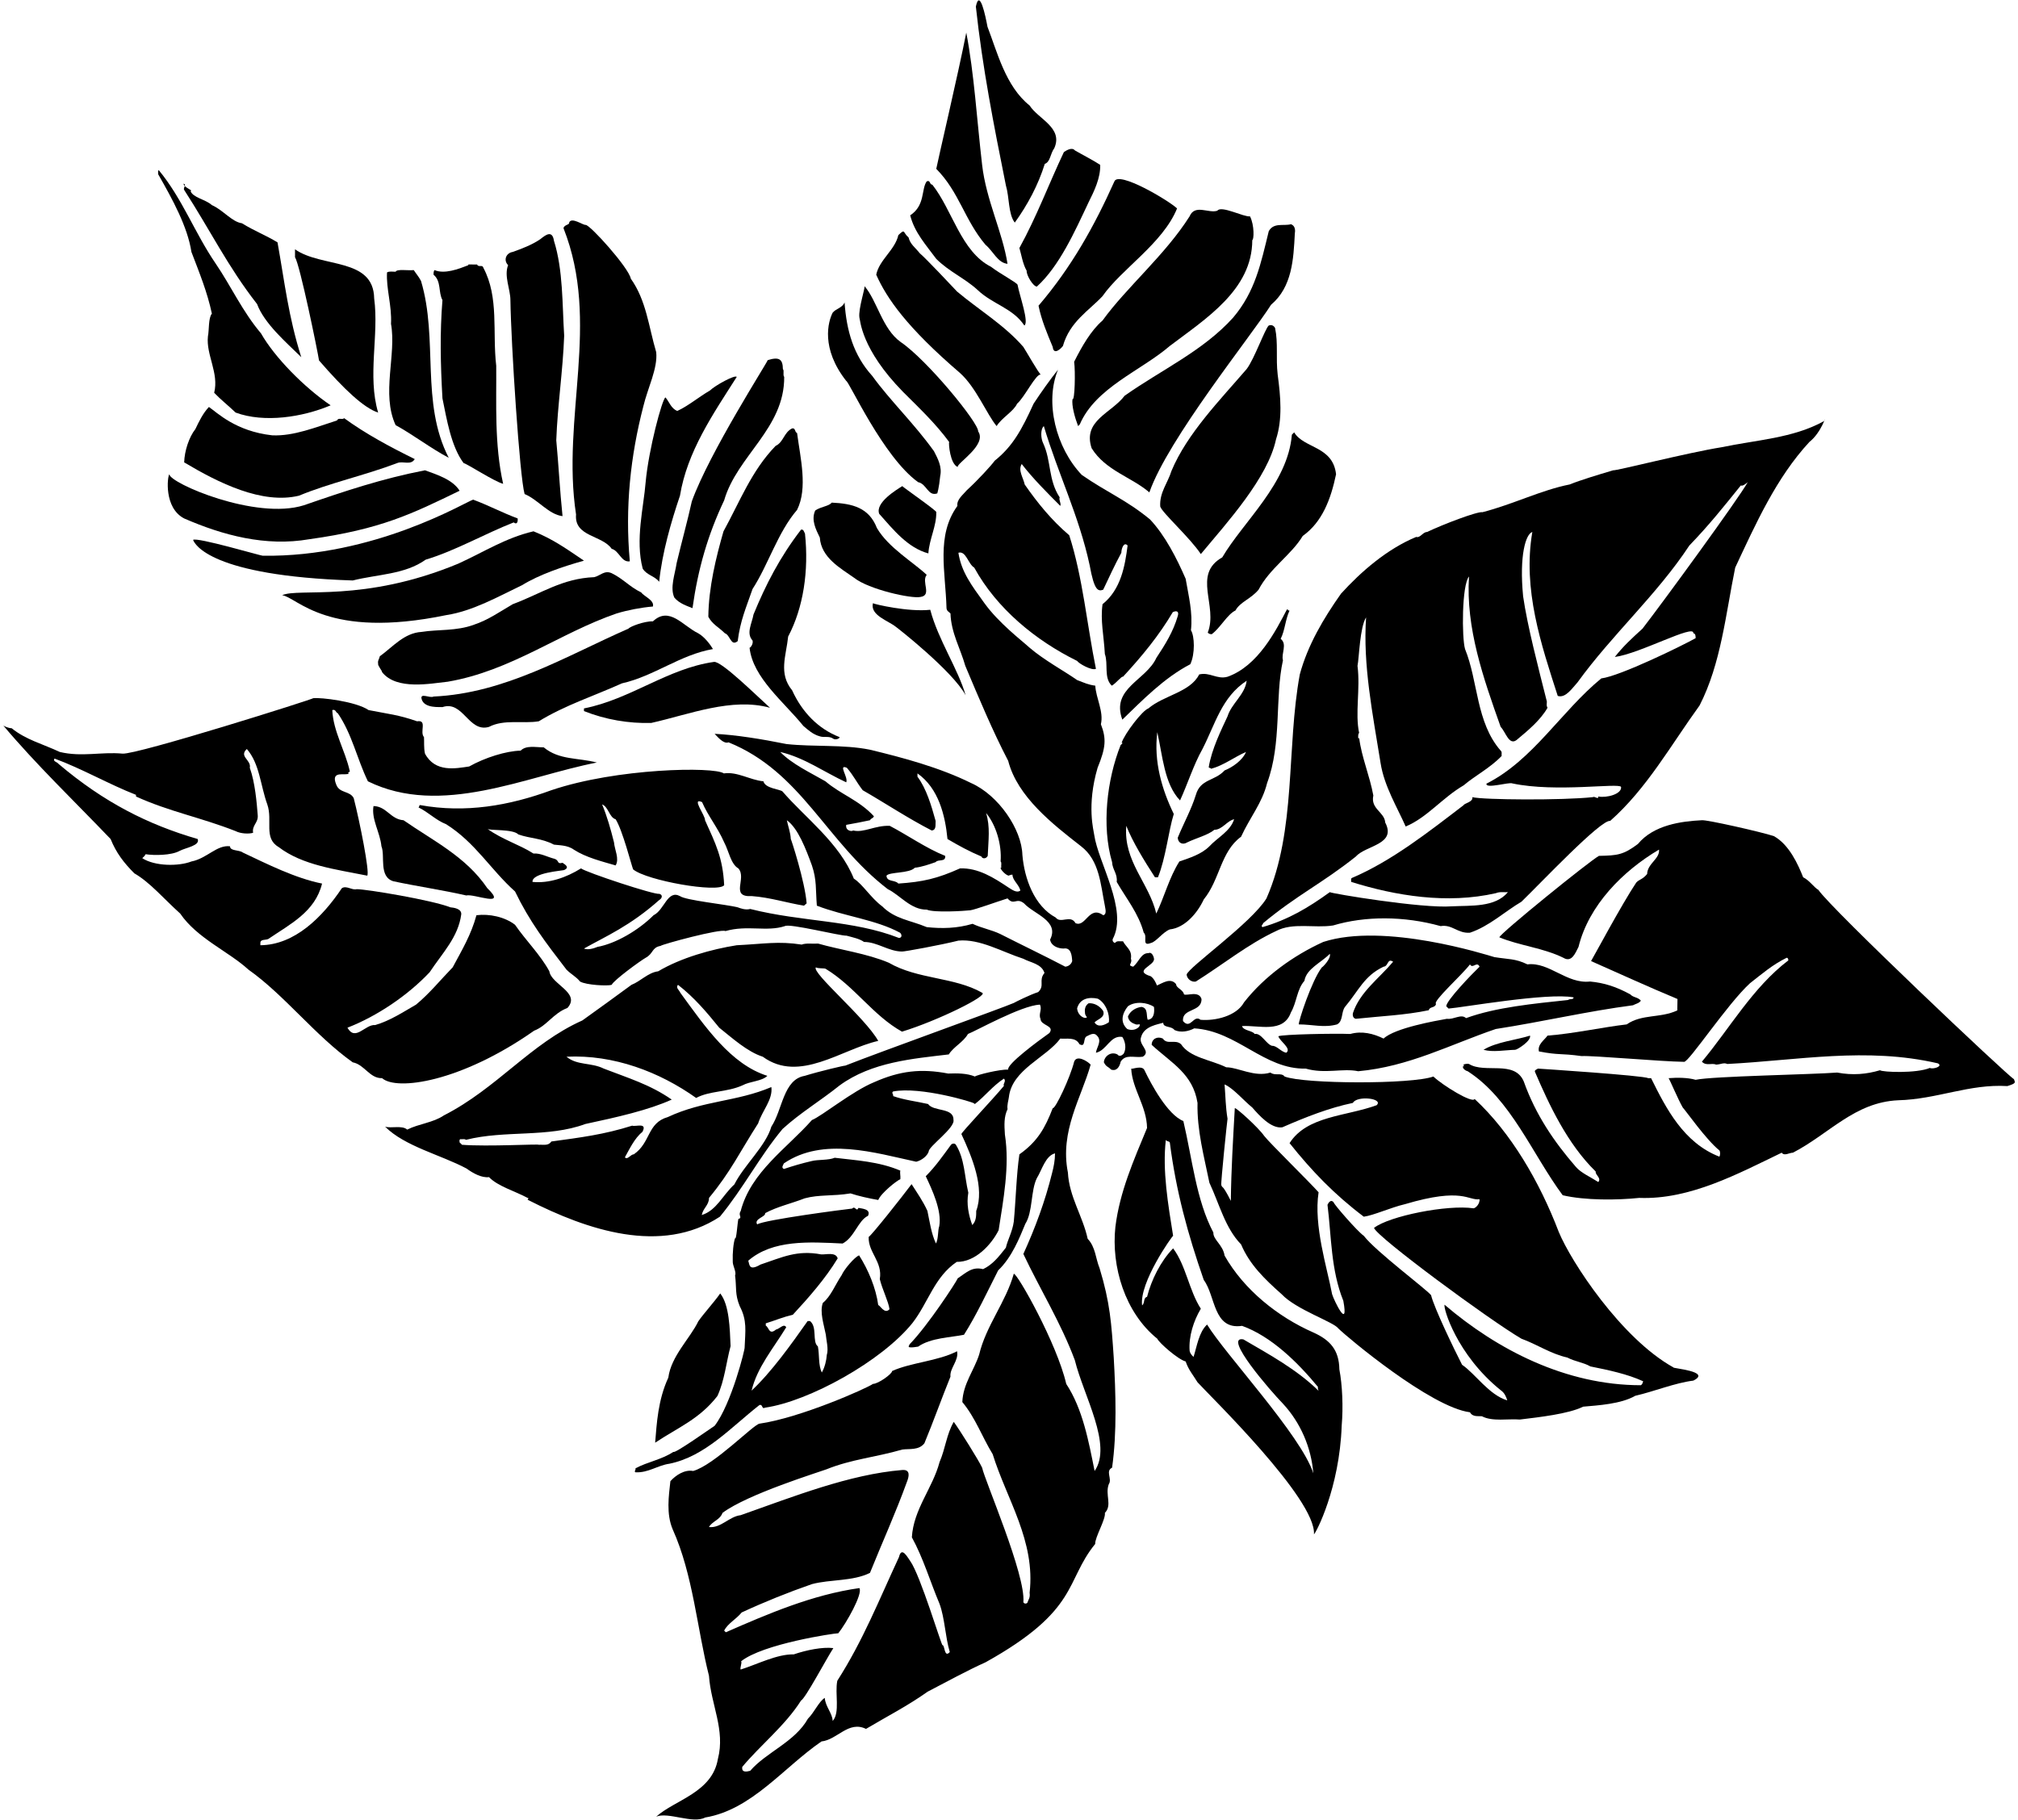 <?xml version="1.0" encoding="UTF-8"?>
<svg xmlns="http://www.w3.org/2000/svg" xmlns:xlink="http://www.w3.org/1999/xlink" width="520pt" height="469pt" viewBox="0 0 520 469" version="1.1">
<g id="surface1">
<path style=" stroke:none;fill-rule:nonzero;fill:rgb(0%,0%,0%);fill-opacity:1;" d="M 261.488 57.367 C 264.805 52.777 267.523 47.676 269.223 42.234 C 270.668 41.727 270.586 39.688 271.688 38.156 C 273.984 32.887 267.523 30.676 265.312 27.191 C 259.109 22.262 256.922 13.273 254.457 6.898 C 253.949 4.18 252.457 -3.102 251.461 1.691 C 253.16 17.414 256.051 32.121 259.195 47.762 C 260.129 50.906 259.789 55.156 261.488 57.367 "/>
<path style=" stroke:none;fill-rule:nonzero;fill:rgb(0%,0%,0%);fill-opacity:1;" d="M 259.617 67.992 C 258.344 59.832 254.094 51.5 253.074 42.492 C 251.715 30.848 251.035 19.031 248.992 8.406 C 246.867 19.199 241.707 41.148 241.258 43.512 C 247.211 49.547 248.484 56.602 253.926 63.062 C 255.965 64.762 257.07 67.734 259.617 67.992 "/>
<path style=" stroke:none;fill-rule:nonzero;fill:rgb(0%,0%,0%);fill-opacity:1;" d="M 264.551 69.777 C 264.465 70.965 266.25 73.855 267.184 73.855 C 272.965 68.586 276.875 59.832 280.445 52.266 C 281.973 49.207 283.59 45.891 283.504 42.492 C 281.551 41.215 279.168 40.027 276.961 38.75 C 276.277 37.902 274.918 38.664 274.152 39.176 C 270.328 47.25 267.098 55.922 262.68 63.91 C 263.188 65.609 263.527 67.992 264.551 69.777 "/>
<path style=" stroke:none;fill-rule:nonzero;fill:rgb(0%,0%,0%);fill-opacity:1;" d="M 40.742 44.871 C 44.48 51.414 48.309 58.387 49.328 64.93 C 51.367 70.285 53.406 75.215 54.598 80.828 C 53.66 81.934 53.918 85.078 53.578 86.691 C 53.066 91.453 56.469 96.129 55.191 101.227 C 56.895 103.012 58.762 104.457 60.719 106.328 C 68.113 109.047 77.973 107.516 85.199 104.457 C 78.312 99.781 70.746 92.047 67.262 85.926 C 62.504 80.316 59.441 73.602 55.617 67.992 C 50.094 59.914 47.031 51.246 40.91 43.852 C 40.574 44.105 40.828 44.531 40.742 44.871 "/>
<path style=" stroke:none;fill-rule:nonzero;fill:rgb(0%,0%,0%);fill-opacity:1;" d="M 271.266 89.41 C 271.52 91.707 273.473 89.754 273.898 89.156 C 275.684 82.867 280.613 80.062 284.098 76.32 C 288.945 69.352 299.652 62.723 303.309 53.711 C 301.016 51.586 288.266 44.02 287.16 46.742 C 281.973 58.301 276.109 68.84 267.609 78.785 C 268.375 82.527 269.82 85.926 271.266 89.41 "/>
<path style=" stroke:none;fill-rule:nonzero;fill:rgb(0%,0%,0%);fill-opacity:1;" d="M 251.883 74.707 C 255.793 78.445 260.98 79.383 263.953 83.887 C 265.23 83.121 262.707 76.148 262.207 73.398 C 262.121 72.891 257.664 70.539 255.367 68.758 C 247.633 64.848 245.426 54.137 240.238 47.59 C 239.473 47.59 239.812 46.316 238.793 46.742 C 237.348 48.781 238.457 52.898 234.543 55.496 C 235.648 59.914 238.625 63.145 241.258 66.715 C 244.574 70.031 248.652 71.73 251.883 74.707 "/>
<path style=" stroke:none;fill-rule:nonzero;fill:rgb(0%,0%,0%);fill-opacity:1;" d="M 47.621 47.938 C 47.711 47.676 47.711 47.453 47.285 47.336 C 47.305 47.547 47.438 47.746 47.621 47.938 "/>
<path style=" stroke:none;fill-rule:nonzero;fill:rgb(0%,0%,0%);fill-opacity:1;" d="M 47.457 48.949 C 54.172 59.32 58.676 68.672 66.242 78.359 C 68.113 83.379 73.723 88.223 77.633 92.047 C 74.316 81.59 73.383 72.922 71.512 62.465 C 68.453 60.598 65.648 59.574 62.332 57.535 C 59.781 57.195 57.488 54.137 54.598 52.859 C 52.898 51.332 49.754 50.992 49.074 49.207 C 49.883 49.207 48.336 48.668 47.621 47.938 C 47.512 48.254 47.273 48.625 47.457 48.949 "/>
<path style=" stroke:none;fill-rule:nonzero;fill:rgb(0%,0%,0%);fill-opacity:1;" d="M 276.789 93.238 C 277.129 95.703 276.961 103.438 276.363 102.844 C 276.109 104.543 276.961 107.602 277.809 109.812 C 277.98 109.641 278.062 109.559 278.234 109.387 C 282.312 99.867 294.043 95.531 301.438 89.156 C 310.617 82.188 322.688 74.707 322.688 61.871 C 323.113 61.871 323.285 58.047 322.094 55.75 C 320.562 56.008 314.699 52.859 313.68 54.305 C 311.469 55.07 307.898 52.52 306.539 55.75 C 300.25 65.695 290.305 74.027 284.098 82.609 C 281.125 85.16 278.742 89.328 276.789 93.238 "/>
<path style=" stroke:none;fill-rule:nonzero;fill:rgb(0%,0%,0%);fill-opacity:1;" d="M 148.438 132.594 C 147.93 138.371 155.152 137.863 157.617 141.434 C 159.574 141.941 160.082 145.004 162.293 144.66 C 161.02 130.809 162.465 117.461 165.777 104.711 C 166.883 100.035 169.52 94.938 169.094 90.77 C 167.137 84.141 166.543 77.426 162.547 71.816 C 162.039 69.012 152.008 57.875 150.902 57.961 C 150.223 58.047 147.246 55.836 146.652 57.367 C 146.824 57.961 145.379 57.875 145.207 58.812 C 154.812 83.121 144.613 107.602 148.438 132.594 "/>
<path style=" stroke:none;fill-rule:nonzero;fill:rgb(0%,0%,0%);fill-opacity:1;" d="M 289.793 101.992 C 286.395 106.496 278.914 108.367 281.293 115.508 C 284.863 121.285 291.664 122.988 296.168 126.898 C 300.957 113.148 322.348 86.691 327.535 78.531 C 332.973 73.941 333.312 66.801 333.652 60.172 C 333.77 59.578 333.848 58.16 332.633 57.789 C 330.766 58.301 328.215 57.281 326.938 59.574 C 324.898 67.906 323.453 75.133 317.758 81.848 C 310.023 90.434 299.312 95.277 289.793 101.992 "/>
<path style=" stroke:none;fill-rule:nonzero;fill:rgb(0%,0%,0%);fill-opacity:1;" d="M 247.379 96.129 C 251.543 99.867 254.266 106.754 256.812 109.812 C 258.09 107.688 261.234 105.988 262.086 104.031 C 263.953 102.504 267.016 96.129 268.203 96.551 C 267.609 96.129 264.379 90.434 263.699 89.41 C 258.855 83.801 252.055 79.723 246.613 75.133 C 245.508 73.941 238.453 66.461 237.008 65.27 C 235.902 63.828 234.543 62.977 234.117 61.191 C 232.59 59.914 233.355 58.812 231.484 60.598 C 230.633 64.422 226.555 66.973 225.789 70.797 C 228.508 76.914 233.707 84.398 247.379 96.129 "/>
<path style=" stroke:none;fill-rule:nonzero;fill:rgb(0%,0%,0%);fill-opacity:1;" d="M 131.523 77.34 C 131.691 88.645 133.902 122.902 135.18 127.32 C 138.664 128.766 141.383 132.594 144.953 133.016 C 144.273 126.473 143.934 119.758 143.34 113.469 C 143.68 104.371 145.039 95.617 145.379 86.52 C 144.867 78.445 145.121 69.605 142.742 62.039 C 142.316 59.234 140.617 60.512 139.258 61.617 C 137.047 63.145 134.242 64.164 132.117 64.93 C 130.418 65.188 129.652 67.055 130.93 68.332 C 129.824 71.137 131.523 74.535 131.523 77.34 "/>
<path style=" stroke:none;fill-rule:nonzero;fill:rgb(0%,0%,0%);fill-opacity:1;" d="M 97.438 106.328 C 94.633 96.809 97.691 86.438 96.418 76.914 C 96.246 66.289 82.902 69.098 76.02 64.254 C 76.02 64.93 76.02 65.695 76.02 66.289 C 77.293 68.246 81.867 90.605 82.207 92.898 C 88.707 100.398 93.781 105.137 97.438 106.328 "/>
<path style=" stroke:none;fill-rule:nonzero;fill:rgb(0%,0%,0%);fill-opacity:1;" d="M 114.012 77.34 C 113.332 85.758 113.504 93.746 114.012 102.672 C 115.117 108.027 116.223 114.996 119.453 119.332 C 120.473 119.586 127.359 124.094 129.652 124.688 C 127.359 114.488 127.953 103.863 127.867 94.258 C 126.848 85.586 128.633 76.66 124.555 69.012 C 124.297 68.078 123.277 69.012 122.938 68.16 C 122.172 68.246 120.133 67.992 120.727 68.332 C 118.094 69.352 114.523 70.711 111.973 69.605 C 111.719 69.859 111.719 70.371 111.719 70.797 C 113.758 72.496 112.906 75.301 114.012 77.34 "/>
<path style=" stroke:none;fill-rule:nonzero;fill:rgb(0%,0%,0%);fill-opacity:1;" d="M 100.754 83.461 C 102.199 91.453 98.203 101.48 101.941 109.559 C 106.449 112.023 111.207 115.676 115.629 117.973 C 108.316 103.777 112.992 87.457 108.488 72.41 C 107.977 71.391 107.215 70.539 106.617 69.605 C 105.09 69.777 102.281 69.266 101.941 70.031 C 101.18 70.031 100.328 69.859 99.73 70.203 C 99.477 74.367 101.008 78.785 100.754 83.461 "/>
<path style=" stroke:none;fill-rule:nonzero;fill:rgb(0%,0%,0%);fill-opacity:1;" d="M 221.453 81.848 C 221.711 82.527 221.832 89.898 232.676 100.973 C 236.926 105.223 241.004 109.047 244.574 113.891 C 244.402 114.316 244.828 119.586 246.785 120.352 C 246.445 119.418 254.434 114.656 252.055 111.172 C 252.223 109.047 238.965 92.812 232.078 88.137 C 227.32 84.734 226.043 77.512 222.73 73.688 C 223.152 73.688 221.113 79.551 221.453 81.848 "/>
<path style=" stroke:none;fill-rule:nonzero;fill:rgb(0%,0%,0%);fill-opacity:1;" d="M 236.586 124.262 C 238.793 124.688 239.133 128.004 241.516 127.152 C 241.516 127.152 241.957 125.898 242.277 122.648 C 242.789 120.352 241.684 118.227 240.664 116.273 C 235.48 109.047 229.527 103.438 224.77 96.891 C 219.922 91.535 218.141 85.246 217.629 77.938 C 217.035 79.383 215.504 79.465 214.57 80.57 C 213.379 82.867 211.457 89.773 218.055 98.168 C 218.82 98.336 227.574 117.801 236.586 124.262 "/>
<path style=" stroke:none;fill-rule:nonzero;fill:rgb(0%,0%,0%);fill-opacity:1;" d="M 328.555 84.48 C 328.559 84.496 328.559 84.512 328.562 84.527 C 328.602 84.602 328.598 84.609 328.555 84.48 "/>
<path style=" stroke:none;fill-rule:nonzero;fill:rgb(0%,0%,0%);fill-opacity:1;" d="M 326.938 83.887 C 326.004 84.652 323.199 92.559 321.242 95.105 C 314.445 103.012 305.859 111.766 301.863 121.371 C 300.93 124.434 298.719 126.98 298.973 130.551 C 299.484 132.168 306.707 138.648 309.43 142.793 C 316.207 134.648 326.707 123.148 328.809 113.211 C 330.508 108.027 330 102.246 329.234 96.551 C 328.727 92.148 329.398 88.504 328.562 84.527 C 328.445 84.309 327.953 83.508 326.938 83.887 "/>
<path style=" stroke:none;fill-rule:nonzero;fill:rgb(0%,0%,0%);fill-opacity:1;" d="M 174.363 145.086 C 173.938 147.977 172.578 151.461 173.77 154.012 C 175.043 155.543 176.996 156.137 178.441 156.73 C 179.887 146.531 182.355 137.945 186.605 128.938 C 189.918 117.461 202.16 110.406 202.074 97.145 C 201.648 96.551 202.16 95.617 201.734 95.105 C 201.707 92.586 200.797 91.879 197.824 92.812 C 197.738 93.406 182.777 116.695 178.273 129.191 C 177.254 133.867 175.637 139.73 174.363 145.086 "/>
<path style=" stroke:none;fill-rule:nonzero;fill:rgb(0%,0%,0%);fill-opacity:1;" d="M 195.703 362.094 C 196.637 361.84 196.215 363.285 197.148 362.773 C 208.457 361.148 227.238 350.789 235.145 340.93 C 239.223 335.656 240.754 329.113 246.535 325.203 C 251.293 325.289 255.461 320.781 257.328 317.043 C 258.52 309.309 260.219 300.555 258.945 292.395 C 258.773 289.844 258.688 287.805 259.625 285.848 C 259.453 284.742 259.879 283.555 259.965 282.789 C 260.73 275.648 269.57 272.59 273.223 267.656 C 274.754 267.828 277.133 267.148 278.152 269.102 C 279.855 270.039 279.004 267.574 280.023 267.062 C 280.789 266.723 281.895 265.957 282.66 266.895 C 284.105 268.254 282.488 270.039 282.402 271.312 C 285.211 270.719 286.059 266.723 289.203 267.234 C 289.969 268.422 290.309 270.207 289.543 271.566 C 289.117 271.992 288.438 272.418 287.93 271.738 C 286.23 270.887 284.527 272.246 284.445 273.777 C 285.125 275.055 285.379 274.715 286.312 275.648 C 287.758 276.156 288.523 274.883 288.777 273.609 C 290.055 271.566 292.266 272.672 294.473 272.332 C 296.77 270.887 293.199 269.273 294.051 267.234 C 294.812 264.43 298.383 264.004 299.742 263.578 C 299.742 264.938 301.867 264.344 302.633 265.449 C 304.25 266.215 306.289 265.789 307.734 265.023 C 318.785 265.703 325.754 275.648 336.465 275.395 C 341.48 276.84 345.984 275.223 349.98 276.074 C 363.07 274.883 373.695 269.188 385.426 265.191 C 397.496 263.324 409.055 260.602 420.785 259.074 C 421.379 258.734 422.398 258.562 422.824 257.883 C 422.059 256.949 420.871 257.117 420.105 256.27 C 416.535 254.312 413.391 253.293 409.734 252.953 C 403.699 253.633 399.195 247.852 393.586 248.531 C 390.441 247.004 388.738 247.258 385.086 246.664 C 383.047 246.066 356.707 237.648 340.969 242.754 C 333.32 246.238 325.84 251.594 320.57 258.309 C 318.613 261.879 313.09 263.152 309.348 262.812 C 307.562 261.367 306.801 265.449 304.844 263.152 C 304.504 259.754 309.688 260.941 309.605 257.457 C 308.926 255.246 305.949 256.691 305.098 256.27 C 304.844 254.992 303.059 254.652 303.059 253.633 C 301.613 251.848 299.574 253.379 298.129 253.973 C 297.789 253.121 297.277 252.102 296.516 251.594 C 291.84 250.148 297.617 248.871 297.363 247.09 C 297.277 246.324 296.684 245.219 295.918 245.645 C 294.051 245.559 293.453 247.938 292.008 249.129 C 290.309 248.789 291.926 248.277 291.414 247.09 C 291.754 244.793 290.223 244.199 289.375 242.582 C 288.695 242.668 287.758 242.328 287.336 243.008 C 286.91 242.922 286.57 242.496 286.738 241.988 C 290.734 234.508 282.977 222.289 281.957 215.148 C 281.844 214.098 279.957 207.648 282.828 197.871 C 284.957 192.648 285.125 190.391 283.68 186.652 C 284.445 183.336 282.402 179.938 282.234 176.707 C 280.363 176.453 279.5 176 277.559 175.262 C 274.16 172.883 268.973 170.078 265.32 166.934 C 263.277 165.062 257.41 160.625 253.676 155.457 C 250.328 150.832 247.723 147.383 246.961 142.453 C 248.914 141.855 249.508 145.426 251.039 146.277 C 256.82 156.816 266.848 165.062 277.559 170.332 C 277.984 171.012 281.301 172.883 282.402 172.371 C 280.109 161.152 279.004 148.742 275.52 137.945 C 270.93 134.035 267.359 129.617 264.043 124.855 C 263.703 123.156 262.258 121.203 263.277 119.586 C 266.168 123.328 269.824 126.98 273.223 130.383 C 273.48 129.531 272.801 129.023 273.055 128.172 C 270.078 123.668 270.93 118.82 268.805 114.23 C 268.211 113.043 268.039 110.66 268.973 109.812 C 272.629 122.051 278.07 133.016 280.789 145.684 C 281.957 152.148 282.914 152.48 284.273 151.973 C 285.719 148.91 287.25 145.598 288.949 142.453 C 288.949 141.434 289.582 139.523 290.562 140.582 C 289.883 145.852 288.863 151.887 284.105 155.711 C 283.508 159.879 284.445 163.785 284.699 168.547 C 285.633 171.098 284.359 174.668 286.484 176.707 C 287.59 176.113 289.035 174.156 289.375 174.41 C 294.391 168.973 298.641 163.785 302.211 157.754 C 303.312 157.242 303.832 157.648 303.484 158.773 C 302.293 162.852 300.254 166.082 297.961 169.566 C 295.324 175.348 286.23 177.387 289.203 185.461 C 294.391 180.445 300 174.668 306.715 171.184 C 307.988 168.547 307.82 163.871 306.883 162.426 C 307.395 157.836 306.289 153.672 305.523 149.168 C 303.23 143.898 300.254 138.031 296.344 133.867 C 290.141 128.766 285.379 126.98 278.75 122.391 C 272.117 115.422 269.145 103.691 272.629 95.277 C 270.59 97.828 268.293 101.059 266.34 104.031 C 263.277 110.746 260.984 114.996 256.309 118.738 C 255.543 119.844 251.891 123.836 249.168 126.301 C 248.168 127.5 246.449 128.766 246.703 130.383 C 241.18 138.031 243.645 147.297 243.898 156.73 C 243.984 157.496 244.41 157.582 244.918 158.094 C 245.09 163.105 247.469 167.102 248.742 171.605 C 252.145 179.684 255.801 188.438 259.793 196.086 C 262.176 205.352 271.27 212.406 278.578 218.102 C 283.34 221.758 283.594 227.961 284.699 233.402 C 284.699 233.828 285.379 235.613 284.273 235.867 C 280.617 233.23 279.77 239.098 277.133 237.906 C 275.859 235.613 273.309 238.16 272.035 236.461 C 266.508 233.488 263.961 226.434 263.449 220.312 C 263.277 213.77 257.328 204.926 250.188 201.781 C 242.113 197.785 232.594 195.238 224.094 193.195 C 217.293 191.836 209.73 192.516 202.672 191.754 C 196.383 190.477 189.496 189.371 184.145 189.117 C 184.91 189.883 186.461 191.824 187.734 191.312 C 206.605 198.965 212.789 216.91 228.77 229.152 C 231.828 230.598 234.719 234.508 238.801 234.422 C 240.668 235.273 248.574 234.762 250.02 234.594 C 251.293 234.422 256.902 232.383 259.625 231.531 C 261.324 233.488 261.836 231.191 263.875 232.809 C 266.426 235.613 273.055 237.312 270.59 242.156 C 270.844 243.773 272.629 244.453 274.074 244.453 C 276.027 244.113 276.199 246.324 276.285 247.684 C 276.027 248.531 275.348 249.043 274.5 249.129 C 269.145 246.324 263.277 243.52 257.754 240.711 C 255.461 239.605 252.91 239.184 250.613 238.078 C 246.617 239.27 242.711 239.352 238.801 238.93 C 234.551 237.145 230.641 236.887 227.324 233.574 C 224.434 231.449 222.223 227.793 220.016 226.434 C 216.359 217.254 207.348 210.621 201.652 203.992 C 201.145 203.398 197.148 203.227 196.723 201.355 C 193.238 201.016 190.008 198.809 186.523 199.316 C 183.973 197.531 158.938 197.941 142.066 203.652 C 131.188 207.648 119.883 209.602 108.238 207.477 C 107.898 207.562 108.152 207.988 107.812 208.07 C 110.449 209.348 112.316 211.387 114.953 212.406 C 122.52 217.168 126.43 224.137 132.719 229.746 C 136.457 237.48 140.539 242.836 145.977 249.895 C 147.254 251.168 148.441 251.68 149.465 252.953 C 151.078 253.887 156.602 254.145 157.621 253.805 C 158.133 252.613 165.02 247.598 166.379 246.832 C 168.418 245.727 167.906 244.199 170.203 243.773 C 170.629 243.348 185.672 239.27 186.949 239.949 C 192.559 238.332 197.574 240.203 202.246 238.672 C 203.355 237.906 216.527 241.223 218.145 241.137 C 219.672 241.562 221.461 241.902 222.648 242.754 C 226.051 242.754 229.023 245.219 232.426 245.219 C 232.848 245.305 242.539 243.52 246.961 242.41 C 252.484 241.902 258.18 245.305 263.703 247.09 C 265.574 248.109 268.379 248.363 269.145 250.742 C 267.527 252.699 269.312 253.973 267.527 255.672 C 265.402 256.352 261.664 258.223 261.238 258.477 C 258.348 259.754 227.07 270.973 217.805 274.629 C 217.719 274.543 211.172 276.074 207.348 277.262 C 201.824 278.199 201.652 286.02 198.766 290.352 C 197.316 295.367 191.711 300.297 189.242 305.227 C 186.184 308.031 184.652 311.941 180.828 313.133 C 181.168 311.348 182.699 310.582 182.699 308.715 C 188.223 302.082 190.773 296.645 195.363 289.504 C 196.383 286.273 199.188 283.383 198.766 280.152 C 189.754 283.977 181.34 283.555 172.074 287.887 C 166.719 289.418 167.738 294.434 163.316 297.492 C 162.469 297.492 161.703 299.023 161.023 298.258 C 162.129 296.305 163.488 293.328 165.527 291.715 C 166.887 289.164 163.828 290.438 162.895 290.098 C 155.668 292.395 149.547 293.156 142.066 294.18 C 141.305 295.367 140.027 294.941 138.84 295.027 C 138.922 294.773 125.746 295.539 119.031 295.027 C 118.863 294.773 118.609 294.602 118.438 294.434 C 118.438 294.18 118.27 293.754 118.609 293.582 C 119.117 293.668 119.715 293.414 120.055 293.754 C 130.082 291.203 141.219 293.242 150.824 289.672 C 159.152 287.887 167.059 286.102 173.094 283.383 C 167.484 279.473 161.703 277.773 155.582 275.395 C 152.352 273.777 148.699 274.629 145.977 272.332 C 158.133 271.738 169.949 276.242 179.383 282.957 C 182.867 281.09 187.289 281.512 191.285 279.727 C 193.324 278.621 196.215 278.707 197.742 277.262 C 188.309 274.289 181.762 264.684 175.305 255.844 C 175.047 255.164 174.027 254.566 174.707 253.805 C 178.871 257.031 182.105 260.859 185.336 264.852 C 188.648 267.488 192.559 271.059 196.555 272.332 C 205.988 279.219 216.867 270.379 226.305 268.254 C 222.988 262.305 209.047 250.656 210.238 249.297 C 210.746 249.637 212.113 249.48 212.707 249.648 C 220.188 254.156 224.945 261.707 232.426 265.871 C 241.605 263.066 254.863 256.523 253.078 255.844 C 245.938 251.762 236.504 252.441 229.023 248.109 C 223.414 245.727 216.445 244.793 210.836 243.18 C 209.133 243.262 207.688 243.008 206.586 243.434 C 200.465 242.496 196.895 243.262 189.84 243.602 C 183.379 244.621 175.473 246.832 169.609 250.316 C 166.973 250.656 165.102 252.867 162.723 253.805 C 158.645 256.777 154.137 260.094 150.059 262.984 C 136.715 268.934 128.043 280.492 114.359 287.465 C 111.637 289.332 107.984 289.59 104.922 291.117 C 103.648 289.93 100.758 290.863 99.227 290.352 C 104.328 295.453 113.508 297.578 120.223 301.148 C 121.84 302.34 124.133 303.613 126.004 303.359 C 128.297 305.738 132.633 306.93 135.949 308.715 C 136.629 308.883 135.523 309.055 136.203 309.309 C 151.246 316.957 170.371 323.504 185.504 313.559 C 191.539 306.246 195.703 298.09 201.652 290.949 C 206.328 286.699 211.258 283.809 216.359 279.727 C 224.605 273.691 235.23 272.844 244.492 271.738 C 245.684 269.781 248.234 268.594 249.426 266.469 C 251.465 265.703 263.109 259.156 267.953 258.902 C 268.633 260.094 267.527 261.367 268.125 262.559 C 268.125 264.344 271.863 264.258 270.418 266.215 C 267.527 268.254 259.367 274.289 259.793 275.648 C 257.586 275.562 251.719 277.008 251.211 277.434 C 249.168 276.582 246.703 276.582 244.324 276.668 C 237.27 275.309 231.828 275.988 225.285 278.879 C 219.707 281.148 211.77 287.633 209.219 288.652 C 202.844 295.879 193.492 301.996 190.859 312.113 C 190.094 313.219 191.453 313.812 190.262 314.152 C 190.008 315.258 189.754 319.68 189.414 319.082 C 188.988 320.273 188.734 322.906 188.816 325.031 C 188.734 326.137 189.84 327.84 189.414 328.688 C 189.84 331.918 189.328 333.449 190.605 336.594 C 192.559 340.332 192.047 342.969 191.879 347.219 C 192.047 347.473 188.48 361.84 184.145 367.449 C 183.207 368.043 173.773 374.758 173.52 374.164 C 170.457 376.203 166.887 376.715 163.742 378.414 C 163.914 378.84 163.316 379.18 163.742 379.434 C 167.059 379.602 169.438 377.648 172.496 377.223 C 181.68 375.352 188.309 367.871 195.703 362.094 Z M 332.633 260.941 C 334.164 258.309 334.164 254.992 336.121 252.781 C 336.629 249.637 340.453 248.109 342.664 245.812 C 343.09 247.004 340.711 249.383 340.625 249.297 C 337.988 252.699 334.504 263.406 334.676 264.004 C 338.246 264.004 341.133 264.938 344.535 264.004 C 346.148 263.152 345.555 260.859 346.574 259.496 C 350.145 255.246 351.504 251.508 356.52 249.129 C 357.797 249.043 357.453 246.832 358.984 247.852 C 355.328 252.188 350.398 255.672 348.613 261.113 C 348.445 262.133 349 262.5 349.379 262.559 C 355.672 261.879 362.129 261.621 368.164 260.348 C 368.422 259.328 369.781 259.84 370.035 258.734 C 369.102 258.055 376.664 251.34 378.789 248.531 C 379.469 249.809 380.574 247.598 381.254 249.129 C 379.215 251.082 372.672 257.883 372.672 259.328 C 372.84 259.496 373.094 259.754 373.266 259.922 C 376.75 259.668 398.766 255.758 405.48 257.031 C 405.48 257.715 404.629 257.289 404.035 257.715 C 395.281 258.648 385.422 259.582 377.77 262.387 C 376.496 261.199 374.625 262.812 372.84 262.559 C 370.035 263.066 359.457 264.898 356.52 267.656 C 353.957 266.398 350.996 265.617 347.934 266.469 C 344.195 266.297 330.34 266.555 329.402 267.062 C 329.828 268.422 332.891 270.207 331.445 271.312 C 330.086 271.059 328.98 269.441 327.789 269.527 C 326.258 269.102 324.984 266.129 323.285 266.469 C 322.859 265.617 320.309 265.617 320.055 264.43 C 324.391 264.172 330.68 266.383 332.633 260.941 Z M 290.645 259.328 C 292.516 257.969 295.66 258.309 297.359 259.496 C 297.527 260.941 297.359 262.645 295.742 262.812 C 295.32 261.793 295.914 259.754 294.129 259.496 C 292.684 259.668 291.238 260.52 290.645 261.965 C 290.812 263.152 291.664 263.664 292.684 264.004 C 293.449 264.172 294.043 263.578 293.535 264.598 C 292.77 265.449 291.492 265.617 290.473 265.191 C 288.52 263.406 289.199 261.113 290.645 259.328 Z M 282.867 257.371 C 284.922 258.434 286.027 261.398 285.727 263.453 C 284.512 264.254 282.918 264.863 282.039 263.496 C 282.762 262.656 284.852 262.273 284.277 260.562 C 283.48 259.348 282.07 258.438 280.512 258.555 C 279.527 259.242 279.449 260.23 279.605 261.293 C 279.797 262.055 280.594 262.32 279.453 262.32 C 278.352 262.02 277.629 260.953 277.551 259.852 C 278.27 257.305 280.625 256.883 282.867 257.371 Z M 259.875 228.727 C 256.051 226.176 252.055 223.629 247.379 223.797 C 241.516 226.434 237.773 227.281 231.484 227.707 C 230.633 226.688 228.508 227.367 228.426 225.668 C 229.273 224.648 234.289 225.156 235.734 223.629 C 237.434 223.457 239.391 222.777 241.09 222.184 C 241.77 221.332 243.723 222.27 243.555 220.566 C 238.793 218.699 233.695 215.129 229.273 212.832 C 225.535 212.66 222.559 214.703 219.84 214.023 C 219.496 214.363 217.797 214.105 218.055 212.578 C 220.348 212.152 222.305 211.812 224.172 211.387 C 224.516 210.793 224.938 210.961 225.195 210.367 C 221.367 206.203 216.695 204.758 212.699 201.355 C 208.871 199.148 204.113 196.938 201.055 193.793 C 207.258 195.238 212.359 198.977 218.055 201.613 C 218.648 200.336 215.844 196.852 218.223 197.871 C 220.094 200.082 220.605 201.441 222.305 203.652 C 228.086 206.969 233.949 210.879 240.07 214.023 C 241.344 213.938 241.004 212.492 241.09 211.559 C 239.984 207.562 238.711 203.227 236.414 200.168 C 236.414 199.91 236.414 199.57 236.414 199.316 C 241.855 203.141 243.555 210.113 244.148 216.23 C 247.211 218.02 249.676 219.379 252.902 220.738 C 253.074 221.332 254.094 221.418 254.52 220.566 C 254.688 216.488 255.199 213.086 254.094 209.52 C 256.645 212.578 258.176 217.676 257.836 222.012 C 258.176 222.27 257.918 223.031 258.004 223.629 C 257.324 223.457 258.855 225.41 259.875 225.668 C 260.129 225.582 260.469 225.41 260.895 225.41 C 260.895 226.855 262.508 227.879 262.934 229.492 C 262 230.258 260.723 229.238 259.875 228.727 Z M 231.652 241.73 C 219.754 237.059 206.746 237.652 193.316 234.254 C 192.129 234.594 190.77 234.082 190.09 233.828 C 187.027 233.062 176.742 232.043 175.215 230.938 C 171.984 229.238 171.219 234.508 168.414 235.867 C 164.504 239.777 158.637 243.18 153.965 244.027 C 152.941 244.453 151.414 244.879 150.477 244.453 C 156.09 241.309 162.367 238.629 169.859 231.957 C 170.621 231.531 170.879 230.598 169.859 230.344 C 168.754 230.684 150.988 224.816 149.715 223.797 C 145.887 226.176 141.469 227.707 137.219 227.281 C 136.992 224.914 144.953 224.395 145.379 224.223 C 146.824 223.543 145.719 222.863 144.953 222.352 C 143.422 222.777 144.188 221.758 142.914 221.332 C 141.129 220.906 139.258 219.801 137.473 219.973 C 133.734 217.594 129.652 216.488 125.574 213.598 C 126.082 214.105 132.203 213.598 133.562 215.043 C 136.707 216.148 139.512 215.977 142.742 217.676 C 143.934 217.848 146.227 217.762 147.844 218.953 C 150.988 220.992 155.152 222.012 158.637 223.031 C 159.656 221.332 158.383 219.035 158.215 217.082 C 157.363 213.684 156.43 210.367 155.152 207.309 C 156.77 207.902 157.023 210.707 158.637 211.133 C 160.422 213.938 162.719 223.031 163.145 224.051 C 166.629 226.941 184.988 230.172 186.605 228.133 C 186.262 221.078 184.395 217.422 181.672 211.387 C 181.758 210.113 178.02 205.438 180.906 206.711 C 182.438 210.281 184.988 213.344 186.605 217.082 C 187.793 219.293 188.305 222.691 190.258 223.797 C 192.555 226.348 187.965 231.277 193.742 230.938 C 198.418 231.277 202.922 232.723 207.172 233.402 C 207.43 233.23 207.598 232.977 207.855 232.809 C 207.43 227.199 203.859 216.23 203.773 216.23 C 203.688 214.531 203.094 213.004 202.754 211.387 C 205.645 213.426 207.684 218.867 209.215 223.031 C 210.488 226.773 210.148 229.238 210.488 233.402 C 217.461 236.121 225.617 236.973 231.91 240.371 C 232.336 240.711 232.59 241.648 231.652 241.73 Z M 221.211 311.293 C 220.699 312.484 220.359 310.613 219.594 311.465 C 217.895 311.633 196.984 314.352 195.113 315.543 C 194.18 314.098 197.41 313.59 197.152 312.652 C 200.297 310.953 203.867 310.188 207.355 308.828 C 211.094 307.809 214.578 308.316 219.168 307.555 C 221.211 308.234 223.844 308.828 226.309 309.254 C 227.074 307.383 231.238 304.152 232.004 303.898 C 232.09 302.965 231.836 302.367 232.004 301.688 C 226.395 299.309 220.613 299.055 215.09 298.371 C 213.473 299.055 210.754 298.797 209.141 299.223 C 206.59 299.816 204.547 300.414 201.996 301.262 C 201.234 300.922 201.828 300.242 201.996 299.816 C 212.113 292.934 225.461 297.098 236.086 299.395 C 237.527 299.055 238.973 297.863 239.312 296.758 C 239.23 295.484 246.199 290.637 245.688 288.598 C 245.773 285.367 240.59 286.559 239.145 284.52 C 236.168 283.84 233.023 283.496 230.133 282.477 C 230.305 281.969 229.625 281.715 230.133 281.289 C 237.188 279.93 250.961 284.094 250.961 284.348 C 251.043 284.348 251.129 284.52 251.215 284.52 C 253.766 282.562 255.805 279.844 258.695 277.973 C 259.375 278.652 258.355 279.332 258.695 279.844 C 255.805 283.328 247.898 291.656 247.73 292.254 C 250.535 298.289 253.766 306.109 251.555 312.059 C 251.555 313.332 251.555 314.691 250.535 315.715 C 249.598 313.164 249.004 310.273 249.516 307.383 C 248.492 302.965 248.578 298.629 246.285 294.973 C 245.945 294.547 245.348 294.719 245.094 294.973 C 242.969 297.863 241.098 300.582 238.551 303.133 C 240.25 306.703 242.715 312.059 242.035 315.969 C 241.609 317.156 241.863 319.113 241.184 320.473 C 239.992 318.008 239.57 314.863 238.973 312.059 C 237.867 309.594 236.254 307.297 234.895 305.172 C 232.344 308.574 224.609 318.348 223.844 318.773 C 223.672 322.77 227.473 325.145 226.707 329.648 C 227.305 332.199 228.953 335.445 229.207 337.398 C 227.934 338.844 226.734 336.281 226.309 336.367 C 225.715 331.949 223.758 327.273 221.379 323.531 C 220.273 323.871 217.469 327.188 216.871 328.633 C 215.258 331.012 214.07 334.156 212.027 335.773 C 211.18 338.152 212.285 341.297 212.793 343.934 C 212.879 345.211 213.559 347.672 213.047 349.203 C 212.965 350.562 212.539 352.348 211.773 353.711 C 210.84 351.84 211.18 349.203 210.754 346.992 C 209.223 345.805 210.668 341.98 208.715 340.449 C 208.543 340.449 208.371 340.449 208.117 340.449 C 203.867 346.484 198.77 353.621 193.668 358.383 C 195.113 352.348 199.277 347.504 202.594 342.062 C 201.996 340.961 200.895 342.48 199.957 342.648 C 198.133 344.16 198.172 342.062 197.324 341.637 C 197.324 341.469 197.324 341.215 197.324 341.043 C 200.043 340.191 201.742 339.43 204.293 338.832 C 208.461 334.328 212.711 329.484 215.855 324.297 C 215.344 322.598 212.879 323.363 211.605 323.277 C 205.312 322.09 201.566 324.031 195.957 325.898 C 192.957 327.648 193.16 325.914 192.816 324.895 C 199.109 319.453 208.461 320.047 217.129 320.473 C 220.188 318.859 221.121 314.523 223.672 313.332 C 224.523 311.547 221.973 311.465 221.211 311.293 "/>
<path style=" stroke:none;fill-rule:nonzero;fill:rgb(0%,0%,0%);fill-opacity:1;" d="M 165.609 146.531 C 166.629 148.23 168.668 148.402 169.859 149.934 C 170.621 142.453 172.918 134.547 175.215 127.746 C 177.082 116.355 183.715 106.754 189.836 97.145 C 189.492 96.469 184.223 99.355 182.949 100.633 C 180.145 102.246 177.34 104.629 174.531 105.902 C 172.918 105.309 172.406 103.438 171.473 102.418 C 170.621 102.844 167.137 115.848 166.371 124.262 C 165.863 130.723 163.652 139.137 165.609 146.531 "/>
<path style=" stroke:none;fill-rule:nonzero;fill:rgb(0%,0%,0%);fill-opacity:1;" d="M 102.367 119.332 C 103.898 118.738 105.852 120.012 106.871 118.312 C 100.496 115.168 94.293 111.852 88.684 107.773 C 88.172 108.281 87.238 107.516 86.812 108.367 C 81.457 110.066 75.676 112.445 70.152 112.191 C 60.707 111.148 55.957 106.328 53.832 104.883 C 52.301 106.496 51.281 108.621 50.348 110.578 C 48.73 112.617 47.543 116.188 47.457 119.16 C 56.297 124.434 67.52 130.043 77.039 127.746 C 85.027 124.434 93.867 122.562 102.367 119.332 "/>
<path style=" stroke:none;fill-rule:nonzero;fill:rgb(0%,0%,0%);fill-opacity:1;" d="M 326.344 231.531 C 322.434 237.906 306.199 249.297 305.773 251.168 C 305.859 252.273 307.051 253.207 308.152 252.953 C 315.039 248.617 321.668 243.262 328.809 239.949 C 333.145 237.652 338.672 239.27 343.516 238.504 C 351.758 236.035 361.789 236.035 371.227 238.672 C 374.199 238.16 375.645 240.629 378.789 240.371 C 383.805 238.672 387.715 234.934 392.051 232.383 C 396.895 227.707 412.535 211.133 414.914 211.559 C 424.352 203.227 430.555 192.008 437.949 181.809 C 443.477 171.012 444.664 158.348 447.129 146.277 C 452.398 135.059 457.672 123.156 466.254 113.891 C 469.398 111.426 470.762 106.496 469.996 108.535 C 462.004 112.957 452.484 113.383 443.645 115.254 C 434.637 116.695 416.445 121.371 415.68 121.203 C 411.684 122.391 407.434 123.668 404.461 124.855 C 397.148 126.301 389.926 129.957 382.02 131.996 C 380.746 131.742 371.82 135.141 367.738 137.098 C 366.637 137.098 365.953 138.711 364.934 138.371 C 357.371 141.516 350.738 147.297 345.555 152.992 C 341.051 159.367 336.969 166.254 334.93 173.816 C 331.445 192.773 334.078 213.938 326.344 231.531 Z M 349.379 220.738 C 351.93 217.848 359.922 217.676 356.945 211.98 C 356.773 209.262 353.121 208.496 353.883 205.012 C 352.949 199.91 350.824 195.066 350.23 190.137 C 349.891 191.07 349.891 188.777 350.23 188.945 C 349.125 183.762 350.57 177.641 349.805 171.605 C 350.23 169.48 350.398 161.66 352.016 159.113 C 351.164 171.352 353.715 184.016 355.754 196.684 C 356.691 202.633 360.09 208.156 362.215 213.004 C 367.738 210.707 371.648 205.605 377.176 202.379 C 380.066 199.91 384.059 197.871 386.949 194.812 C 386.863 194.387 387.121 193.793 386.695 193.453 C 380.32 186.141 380.914 175.602 377.516 167.273 C 376.664 164.383 376.664 150.781 378.535 148.57 C 377.684 161.832 382.191 174.668 386.695 187.332 C 387.969 188.605 388.82 192.176 390.773 190.73 C 393.836 188.184 396.98 185.547 398.766 182.402 C 398.426 181.809 398.594 181.637 398.594 180.785 C 396.387 172.031 393.578 161.32 392.477 153.672 C 391.457 143.148 393.156 137.605 394.855 137.098 C 392.305 151.887 397.148 166.168 401.398 179.344 C 403.441 180.023 405.227 177.219 406.5 175.855 C 415.34 163.617 426.984 153.246 435.316 140.582 C 440.414 135.312 444.324 130.383 448.574 125.113 C 449.086 125.367 449.934 124.602 450.359 124.262 C 448.066 128.426 428.516 155.203 423.246 162.004 C 420.355 164.637 418.316 166.508 416.105 169.312 C 422.566 168.461 436.676 160.727 436.336 163.191 C 436.93 163.277 436.93 163.957 436.93 164.469 C 433.445 166.422 417.465 174.242 412.621 174.836 C 402.336 183.254 395.023 195.918 383.039 201.953 C 382.699 203.398 388.941 201.477 389.707 201.898 C 400.93 204.281 417.211 201.695 417.719 202.801 C 417.957 204.648 413.98 205.691 411.855 205.27 C 411.855 206.203 411.004 205.098 410.41 205.438 C 402.59 206.285 382.207 206.148 379.387 205.438 C 379.707 206.648 377.262 207.051 377.176 207.477 C 368.078 214.445 358.559 221.926 348.359 226.262 C 348.02 226.434 348.188 226.941 348.188 227.281 C 359.578 230.852 372.926 233.062 385.504 230.172 C 386.441 229.746 387.801 230.004 388.566 229.918 C 385.25 233.91 379.047 233.316 374.113 233.574 C 366.465 234.168 343.004 230.258 342.664 229.918 C 337.055 233.996 331.785 237.059 325.324 238.93 C 324.812 238.586 325.41 238.332 325.496 237.906 C 334.164 230.684 340.625 227.707 349.379 220.738 "/>
<path style=" stroke:none;fill-rule:nonzero;fill:rgb(0%,0%,0%);fill-opacity:1;" d="M 199.863 114.91 C 193.66 121.285 190.598 129.363 186.434 136.926 C 184.48 143.727 182.609 151.379 182.523 158.941 C 183.543 160.898 185.242 161.66 186.773 163.191 C 188.219 163.703 188.305 166.676 190.09 165.23 C 190.77 159.879 192.215 156.73 193.914 151.801 C 197.992 145.512 200.371 137.266 205.391 131.402 C 208.191 125.793 206.238 118.059 205.391 111.598 C 204.711 111.344 205.047 110.238 204.113 110.406 C 201.988 111.426 201.902 113.977 199.863 114.91 "/>
<path style=" stroke:none;fill-rule:nonzero;fill:rgb(0%,0%,0%);fill-opacity:1;" d="M 332.891 112.023 C 331.871 124.602 320.395 134.379 314.953 143.641 C 307.133 148.062 313.934 156.137 311.215 163.023 C 311.469 163.363 311.895 163.445 312.234 163.445 C 314.445 161.832 316.23 158.348 318.355 157.328 C 319.543 155.117 322.348 154.352 324.305 151.973 C 327.195 146.445 332.719 143.047 335.695 138.117 C 340.711 134.547 342.922 128.684 344.277 122.223 C 343.457 114.898 335.949 115.594 333.484 111.426 C 333.312 111.598 333.059 111.852 332.891 112.023 "/>
<path style=" stroke:none;fill-rule:nonzero;fill:rgb(0%,0%,0%);fill-opacity:1;" d="M 43.633 122.223 C 43.121 122.816 42.207 130.898 47.457 133.613 C 57.402 137.945 68.453 140.922 79.672 138.969 C 98.207 136.398 106.207 132.398 118.434 126.473 C 116.648 123.582 112.566 122.309 109.508 121.203 C 98.543 123.328 88.852 126.559 78.312 130.211 C 65.902 134.121 43.719 124.516 43.633 122.223 "/>
<path style=" stroke:none;fill-rule:nonzero;fill:rgb(0%,0%,0%);fill-opacity:1;" d="M 232.504 125.281 C 231.145 126.133 225.449 129.531 226.555 132.422 C 230.125 136.418 233.863 141.176 239.219 142.621 C 239.473 138.883 241.344 135.566 241.258 131.996 C 241.684 131.828 232.758 125.621 232.504 125.281 "/>
<path style=" stroke:none;fill-rule:nonzero;fill:rgb(0%,0%,0%);fill-opacity:1;" d="M 90.895 149.594 C 97.352 147.977 104.324 148.062 109.68 144.238 C 117.328 141.941 124.809 137.605 132.371 134.633 C 133.223 135.312 133.477 134.461 133.395 133.613 C 129.312 132.082 125.828 130.211 121.918 128.766 C 119.965 129.363 96.457 143.648 67.688 143.219 C 67.176 143.219 50.688 138.371 49.754 139.137 C 50.176 140.242 54.207 148.398 90.895 149.594 "/>
<path style=" stroke:none;fill-rule:nonzero;fill:rgb(0%,0%,0%);fill-opacity:1;" d="M 220.094 148.91 C 223.832 151.898 234.883 154.352 237.18 153.844 C 240.238 153.418 237.348 149.934 238.793 148.148 C 235.395 144.918 228.934 141.176 225.961 136.078 C 223.918 130.809 219.668 129.785 214.312 129.531 C 213.633 130.469 211.508 130.551 210.062 131.57 C 208.961 134.035 210.234 136.418 211.254 138.543 C 211.594 143.727 216.609 146.445 220.094 148.91 "/>
<path style=" stroke:none;fill-rule:nonzero;fill:rgb(0%,0%,0%);fill-opacity:1;" d="M 206.41 136.504 C 200.969 143.559 197.312 150.695 194.168 158.348 C 193.742 160.727 192.215 163.191 193.914 165.062 C 194.168 165.91 193.402 166.934 193.148 166.934 C 193.996 174.668 201.988 180.871 207.004 187.078 C 208.277 188.184 209.555 189.285 211.086 189.711 C 212.445 190.223 213.547 189.543 214.738 190.391 C 215.246 190.73 216.355 190.391 216.355 189.969 C 210.828 187.844 206.664 183.508 204.113 177.898 C 200.543 173.562 202.586 168.973 203.094 164.043 C 207.004 156.648 208.449 147.129 207.43 137.523 C 207.172 137.098 207.09 136.332 206.41 136.504 "/>
<path style=" stroke:none;fill-rule:nonzero;fill:rgb(0%,0%,0%);fill-opacity:1;" d="M 115.031 158.516 C 121.746 157.496 128.379 153.758 134.582 150.781 C 138.832 148.148 144.953 146.023 150.477 144.492 C 146.059 141.516 142.574 138.969 137.473 136.926 C 130.246 138.629 124.809 142.195 118.094 145.258 C 93.707 155.398 76.871 151.445 72.707 153.398 C 76.617 153.91 84.207 164.898 115.031 158.516 "/>
<path style=" stroke:none;fill-rule:nonzero;fill:rgb(0%,0%,0%);fill-opacity:1;" d="M 98.457 173.223 C 102.199 177.98 111.121 176.113 115.371 175.688 C 131.777 172.883 144.273 163.105 158.895 158.094 C 161.699 157.242 165.184 156.562 168.242 156.309 C 168.668 154.691 166.031 153.758 165.184 152.652 C 162.207 151.207 160.594 149.168 157.617 147.723 C 155.746 146.871 154.645 148.402 153.113 148.742 C 144.867 149.082 139.598 152.906 132.117 155.711 C 128.633 157.754 125.742 159.793 122.172 160.98 C 117.668 162.684 112.824 162.172 108.656 162.852 C 104.152 163.105 101.262 166.676 97.863 169.141 C 97.777 169.738 97.27 170.246 97.438 171.012 C 97.27 171.523 98.457 172.797 98.457 173.223 "/>
<path style=" stroke:none;fill-rule:nonzero;fill:rgb(0%,0%,0%);fill-opacity:1;" d="M 224.938 155.457 C 224.172 158.602 228.934 159.961 230.891 161.578 C 231.059 161.66 245.426 172.883 248.824 179.172 C 246.867 172.371 241.746 164.887 239.707 157.148 C 234.082 157.773 225.277 155.711 224.938 155.457 "/>
<path style=" stroke:none;fill-rule:nonzero;fill:rgb(0%,0%,0%);fill-opacity:1;" d="M 296.594 243.008 C 297.867 242.754 299.652 240.203 301.438 239.523 C 305.348 239.098 308.578 235.273 310.195 231.785 C 314.359 226.688 314.527 219.461 319.801 215.637 C 322.094 210.621 325.238 206.969 326.516 201.781 C 330.34 191.496 328.469 179.766 330.594 170.16 C 330.086 168.461 331.785 165.996 330 164.637 C 331.105 162.512 331.188 159.707 332.297 157.328 C 331.953 157.496 331.953 156.988 331.613 157.07 C 328.809 162.426 324.219 171.605 316.312 174.41 C 313.594 175.176 311.723 173.137 309.004 173.816 C 306.711 178.406 299.91 179.172 295.914 182.57 C 294.383 183.082 289.879 188.945 289.027 191.41 C 289.367 191.41 289.285 191.582 288.773 192.008 C 285.203 200.934 283.844 212.918 286.562 222.184 C 286.648 224.137 288.008 225.156 287.754 227.281 C 290.305 231.703 293.363 235.355 294.723 240.371 C 295.828 241.309 294.043 244.027 296.594 243.008 Z M 290.219 212.832 C 291.918 217.082 294.809 221.758 297.613 226.094 C 297.867 226.094 298.125 226.094 298.379 226.094 C 300.418 221.078 301.098 214.105 302.461 209.773 C 299.398 203.48 297.273 196.258 298.211 188.691 C 299.57 194.641 299.992 202.035 304.074 206.285 C 306.027 202.035 307.559 197.105 309.855 193.027 C 313.168 186.566 314.785 179.684 321.242 175.434 C 320.82 179.004 317.336 181.297 316.312 184.613 C 314.699 188.098 312.234 193.027 311.469 197.703 C 311.555 198.043 311.98 197.785 312.062 198.129 C 315.293 197.277 318.098 195.066 321.074 193.793 C 320.141 196.004 317.504 197.785 315.551 198.551 C 313 201.355 309.344 200.676 308.152 204.844 C 306.965 208.668 305.008 212.152 303.48 215.895 C 303.562 217.254 304.754 217.848 305.945 217.082 C 308.238 215.977 311.301 215.211 312.914 213.852 C 314.953 213.852 316.23 211.473 318.016 211.133 C 316.992 214.277 313.766 215.809 311.641 218.102 C 309.598 220.145 306.625 221.078 303.902 222.012 C 301.27 226.176 300.078 231.023 297.953 235.441 C 296.086 227.535 289.453 222.012 290.219 212.832 "/>
<path style=" stroke:none;fill-rule:nonzero;fill:rgb(0%,0%,0%);fill-opacity:1;" d="M 114.012 182.23 C 119.367 180.445 120.727 188.863 125.996 187.332 C 129.906 185.293 134.754 186.566 138.832 185.887 C 145.633 181.723 153.113 179.344 160.254 176.113 C 168.582 174.242 175.297 168.719 183.715 167.273 C 183.117 166.254 181.59 164.129 179.887 163.191 C 175.98 161.32 172.492 156.137 168.242 160.133 C 166.031 160.047 162.293 161.492 161.953 162.004 C 145.719 169.141 130.164 178.66 111.719 179.512 C 110.781 180.023 108.148 178.406 108.656 180.191 C 109.34 182.656 113.504 182.148 114.012 182.23 "/>
<path style=" stroke:none;fill-rule:nonzero;fill:rgb(0%,0%,0%);fill-opacity:1;" d="M 167.816 186.312 C 177.68 184.102 188.559 179.684 198.418 182.402 C 195.188 179.512 185.84 170.246 183.969 170.586 C 171.984 172.285 162.547 180.191 150.477 182.57 C 150.477 182.828 150.477 182.996 150.477 183.254 C 156.004 185.461 162.039 186.48 167.816 186.312 "/>
<path style=" stroke:none;fill-rule:nonzero;fill:rgb(0%,0%,0%);fill-opacity:1;" d="M 137.645 265.617 C 140.957 264.344 142.488 261.199 146.227 259.754 C 149.715 255.844 142.062 253.719 141.555 250.316 C 139.258 246.066 135.52 242.41 132.715 238.332 C 130.078 236.293 126.082 235.441 122.77 235.867 C 121.406 240.883 119.113 244.707 116.648 249.297 C 113.504 252.527 110.699 256.012 107.215 258.902 C 103.812 260.859 100.496 263.066 96.672 264.172 C 94.121 263.918 91.574 268.508 89.531 264.852 C 97.184 261.879 105.09 256.523 110.699 250.574 C 114.098 245.473 118.094 241.477 118.859 235.613 C 118.941 234.168 116.902 233.91 116.055 233.828 C 111.293 231.957 94.461 229.152 91.914 229.152 C 90.723 229.492 89.277 228.133 88.086 228.898 C 83.074 236.379 75.934 243.52 67.094 243.602 C 67.094 243.434 67.094 243.18 67.094 243.008 C 67.094 241.988 68.453 242.328 69.133 241.988 C 74.742 238.16 81.203 235.02 82.988 227.707 C 76.102 226.348 68.707 222.605 62.586 219.719 C 61.566 218.953 59.273 219.379 59.273 218.102 C 55.871 217.676 53.324 221.246 49.328 222.012 C 46.098 223.285 39.895 223.285 36.66 221.16 C 37.004 220.824 37.344 220.566 37.512 220.145 C 39.637 220.48 44.145 220.48 46.27 219.293 C 47.883 218.441 51.621 217.934 50.941 216.23 C 38.105 212.492 26.801 206.797 15.07 196.852 C 14.73 196.344 13.543 196.258 14.051 195.492 C 21.191 198.129 28.078 202.121 35.047 204.844 C 35.047 205.012 35.047 205.098 35.047 205.27 C 43.633 209.176 51.621 210.621 60.719 214.191 C 61.992 214.871 64.203 214.957 65.223 214.617 C 64.883 212.66 66.582 212.066 66.414 210.113 C 66.156 206.797 65.73 201.695 64.371 197.871 C 64.797 195.832 61.48 194.98 63.605 193.027 C 66.922 196.852 67.094 202.379 68.879 207.309 C 70.324 211.473 67.855 215.977 71.77 218.273 C 77.973 223.031 86.645 224.051 94.633 225.668 C 95.312 224.816 92.676 211.645 91.148 205.691 C 90.129 203.738 87.492 204.504 86.645 202.207 C 85.027 198.297 89.277 200.082 89.871 199.316 C 89.363 199.062 90.297 198.977 90.129 198.723 C 88.938 193.367 85.879 188.523 85.621 182.996 C 86.559 182.742 86.387 183.508 87.066 183.848 C 90.723 189.203 91.996 195.578 94.801 201.355 C 113.672 210.621 135.434 200.082 153.793 196.512 C 148.949 195.238 144.102 195.918 140.109 192.602 C 137.984 192.602 135.602 192.008 134.156 193.453 C 130.418 193.535 124.977 195.238 120.898 197.531 C 117.414 198.043 112.145 199.148 109.508 194.219 C 109.168 192.688 109.34 191.156 109.254 189.969 C 108.062 188.605 110.188 185.461 107.469 185.887 C 102.621 184.188 100.074 184.016 94.973 182.996 C 91.742 180.785 82.648 179.684 80.691 179.938 C 81.203 180.023 35.219 194.559 31.562 194.219 C 26.035 193.707 21.105 195.152 15.41 193.793 C 11.078 191.754 6.656 190.648 3 187.672 C 2.152 187.672 0.875 187.078 0.793 186.906 C 9.207 196.938 19.324 206.629 28.504 216.23 C 29.949 219.801 31.902 222.352 34.621 225.074 C 38.617 227.367 42.102 231.531 46.438 235.441 C 50.773 241.816 58.934 245.219 64.031 249.895 C 73.297 256.438 81.289 266.977 90.895 273.777 C 93.953 274.371 95.227 277.941 98.457 277.859 C 102.199 281.172 118.707 278.898 137.645 265.617 "/>
<path style=" stroke:none;fill-rule:nonzero;fill:rgb(0%,0%,0%);fill-opacity:1;" d="M 98.289 218.102 C 99.309 220.566 97.523 225.922 101.348 227.113 C 107.297 228.387 114.184 229.406 120.133 230.77 C 122.172 230.258 130.93 234.082 125.574 228.898 C 120.047 220.738 111.547 216.656 103.984 211.387 C 100.582 211.133 99.648 207.816 96.246 207.73 C 95.652 211.133 97.949 214.531 98.289 218.102 "/>
<path style=" stroke:none;fill-rule:nonzero;fill:rgb(0%,0%,0%);fill-opacity:1;" d="M 518.957 278.113 C 517.512 277.434 471.863 234.254 468.551 229.324 C 467.445 228.727 466.254 226.855 464.641 226.094 C 463.363 222.863 461.07 217.676 457.074 215.469 C 453.676 214.363 439.734 211.219 438.547 211.387 C 433.273 211.645 426.137 212.578 422.055 217.508 C 418.316 220.312 416.785 220.48 412.023 220.566 C 409.645 221.844 386.441 240.629 386.355 241.562 C 391.453 243.688 397.66 244.281 402.844 246.832 C 405.055 248.191 405.988 245.473 406.754 244.027 C 409.391 233.316 418.145 224.477 427.496 218.953 C 427.75 221.332 424.52 222.523 424.434 225.242 C 423.246 226.688 422.395 226.602 421.629 227.453 C 417.977 232.895 410.664 246.578 409.984 247.684 C 417.465 250.996 424.52 254.227 432.254 257.457 C 432.254 257.715 432.207 260.23 432.207 260.398 C 427.871 262.441 423.074 261.281 419.164 264.004 C 413.215 264.684 405.48 266.383 398.766 266.895 C 397.914 268.082 396.129 269.188 396.555 270.973 C 401.91 271.992 401.996 271.398 407.52 272.164 C 410.41 271.992 427.84 273.566 433.957 273.648 C 435.148 273.82 445.09 258.734 450.953 253.379 C 454.016 250.996 456.734 248.617 460.391 246.832 C 460.73 246.832 460.816 247.172 460.816 247.512 C 451.637 254.484 445.602 265.191 438.547 273.609 C 439.648 274.797 441.094 273.863 442.199 274.371 C 443.559 274.289 444.156 273.777 445.09 274.203 C 463.281 273.27 480.961 269.781 499.32 274.031 C 500.832 274.773 498.129 275.648 497.281 275.223 C 493.879 276.668 485.039 276.328 484.445 275.816 C 480.961 276.84 477.477 277.18 473.395 276.414 C 466.934 276.922 441.266 277.348 436.93 278.281 C 434.891 277.688 432.172 277.688 429.961 277.859 C 430.215 278.113 432.426 283.383 433.613 285.422 C 434.297 286.102 439.648 293.754 443.051 296.473 C 443.305 296.812 443.305 297.664 443.051 298.09 C 433.871 294.52 429.363 285.762 425.453 277.859 C 425.199 277.859 424.945 277.859 424.691 277.859 C 423.672 277.18 396.387 275.395 396.301 275.395 C 395.875 275.648 395.363 275.816 395.535 276.242 C 399.191 284.742 403.863 294.773 411.176 301.914 C 411.09 302.934 412.703 303.527 411.855 304.633 C 409.898 303.359 407.352 302.254 406.074 300.723 C 400.465 294.262 395.703 287.293 392.645 278.707 C 390.266 273.098 382.613 276.754 378.535 274.203 C 378.023 274.031 376.496 274.371 377.344 274.629 C 376.496 274.797 377.176 275.816 378.195 276.074 C 389.328 283.215 394.855 297.492 402.676 308.031 C 408.453 309.395 416.785 309.309 422.395 308.715 C 435.484 309.223 447.98 302.422 459.113 297.066 C 459.797 298.004 461.07 297.066 462.004 297.066 C 471.355 292.223 477.898 284.062 489.121 283.555 C 499.152 283.297 507.395 279.305 517.258 279.898 C 519.707 279.148 519.211 278.965 518.957 278.113 "/>
<path style=" stroke:none;fill-rule:nonzero;fill:rgb(0%,0%,0%);fill-opacity:1;" d="M 390.434 270.547 C 390.945 270.547 394.602 268.254 394.262 266.895 C 390.859 267.996 385.59 268.508 382.273 270.547 C 384.656 271.227 387.629 270.633 390.434 270.547 "/>
<path style=" stroke:none;fill-rule:nonzero;fill:rgb(0%,0%,0%);fill-opacity:1;" d="M 431.207 352.398 C 417.707 344.898 404.801 325.117 401.656 317.469 C 396.727 304.547 389.328 291.883 379.98 283.215 C 379.469 284.488 371.648 279.645 369.355 277.434 C 363.828 279.473 336.035 279.387 331.02 277.434 C 330.172 276.328 328.555 277.348 327.363 276.414 C 323.285 277.688 319.035 275.055 315.973 275.055 C 311.98 273.098 306.625 272.59 304.328 269.102 C 302.801 267.742 300.758 269.359 299.652 267.656 C 298.211 266.977 296.766 267.742 296.766 269.273 C 301.949 274.031 307.391 276.754 308.578 284.234 C 308.41 291.289 310.277 298.09 311.641 304.805 C 314.188 310.242 315.719 316.531 319.801 320.699 C 322.008 325.883 325.75 329.539 330.254 333.531 C 333.996 337.527 343.668 340.668 344.875 342.371 C 347 344.496 368.676 362.688 378.789 363.965 C 379.469 365.238 380.914 364.898 381.852 364.984 C 384.57 366.43 388.648 365.578 391.625 365.836 C 396.555 365.238 404.203 364.391 407.945 362.52 C 411.77 362.18 417.719 361.84 421.375 359.715 C 426.219 358.609 431.574 356.398 436.336 355.805 C 441.207 353.398 430.781 352.656 431.207 352.398 Z M 422.82 356.992 C 403.441 356.992 385.762 347.812 372.246 336.254 C 371.82 336.934 375.305 349.09 386.695 358.27 C 387.715 358.949 388.141 360.055 388.395 360.902 C 383.637 359.461 380.148 354.02 376.75 351.723 C 374.832 348 369.523 337.02 368.762 333.789 C 367.57 332.258 354.566 322.566 351.422 318.488 C 349.805 317.383 343.684 310.328 343.684 309.902 C 343.004 308.969 342.324 309.902 342.07 310.496 C 343.09 318.656 342.922 327.242 346.148 335.234 C 347.594 343.055 343.77 335.234 343.258 333.531 C 341.984 326.734 338.457 315.898 339.773 307.27 C 337.707 304.898 327.109 294.52 325.75 292.734 C 324.305 290.609 318.355 285.254 318.184 285.594 C 317.758 293.242 317.25 301.402 317.164 309.477 C 314.785 304.805 315.047 306.422 314.707 305.398 C 314.539 304.891 316.23 288.652 316.312 288.312 C 315.805 285.254 315.805 282.703 315.551 279.473 C 317.758 280.406 320.562 283.723 322.688 285.422 C 324.391 287.379 327.535 290.949 330.426 290.523 C 336.461 287.887 342.496 285.508 348.613 284.234 C 349.633 282.277 356.605 283.043 354.734 284.828 C 346.828 287.719 336.801 287.547 332.297 294.602 C 337.988 301.742 343.77 307.777 351.422 313.559 C 353.969 313.219 358.391 311.18 362.047 310.328 C 376.957 305.898 378.281 309.477 381.254 309.055 C 381.34 310.242 380.305 311.316 379.707 311.398 C 372.957 310.398 357.957 313.398 354.055 316.449 C 354.82 318.828 383.891 340.246 392.051 345.008 C 396.047 346.453 399.613 348.918 403.863 349.855 C 405.988 350.961 407.859 351.043 409.816 352.148 C 414.488 353.086 419.336 354.105 423.414 355.973 C 423.246 356.398 423.246 356.738 422.82 356.992 "/>
<path style=" stroke:none;fill-rule:nonzero;fill:rgb(0%,0%,0%);fill-opacity:1;" d="M 283.336 326.816 C 282.312 324.352 282.312 321.379 280.273 319.254 C 279 313.387 275.516 308.457 275.176 302.168 C 273.051 291.457 278.66 282.871 281.039 274.371 C 280.273 273.523 277.469 271.738 276.789 273.609 C 275.77 277.688 271.945 285.848 271.266 285.594 C 269.309 290.691 267.355 294.18 262.68 297.492 C 261.914 302.594 261.742 309.562 261.234 314.832 C 260.895 317.383 259.617 319.594 259.195 321.547 C 257.324 323.93 255.793 325.883 253.328 327.074 C 250.523 326.395 249.164 327.84 246.785 329.453 C 246.527 330.219 239.051 341.691 234.375 346.453 C 234.375 346.711 233.863 347.047 234.375 347.219 C 235.141 347.305 235.902 347.133 236.586 347.047 C 239.812 344.754 245.168 344.668 248.398 343.988 C 251.629 338.887 254.316 333.094 257.207 327.398 C 260.777 324 262.762 318.887 264.207 315.398 C 266.164 312.34 265.57 306.844 267.184 303.613 C 268.461 301.574 269.395 297.832 271.859 297.238 C 271.859 299.023 271.52 300.723 271.094 302.34 C 269.309 309.562 266.758 316.449 263.699 323.164 C 268.035 332.344 273.391 340.93 276.961 350.531 C 279.254 359.797 286.707 372.398 282.059 379.094 C 280.527 371.445 279 363.113 274.75 356.652 C 272.367 346.281 262.168 328.18 261.234 328.262 C 259.195 335.574 254.094 341.609 252.309 349.09 C 251.035 353.086 248.145 356.652 247.973 361.328 C 251.375 365.41 253.074 370.34 255.793 374.758 C 259.449 386.488 266.844 397.113 265.312 410.461 C 265.5 411.832 265 412.168 264.719 413.094 C 264.379 413.348 263.953 413.348 263.699 412.922 C 264.379 405.953 253.754 381.559 253.074 378.242 C 252.223 376.375 247.211 368.383 245.766 366.43 C 243.895 369.66 243.641 373.227 242.109 376.797 C 240.324 383.516 235.395 388.953 234.969 396.18 C 237.945 401.617 239.73 407.738 242.109 413.348 C 243.469 417.09 243.555 421.766 244.742 425.758 C 243.301 427.375 243.469 423.973 242.875 423.973 C 242.703 424.484 237.18 405.953 234.543 402.297 C 233.949 401.535 232.336 398.305 231.652 401.277 C 226.469 412.414 222.391 422.785 215.758 433.152 C 215.078 436.469 216.523 441.312 214.57 443.523 C 214.484 441.484 212.699 439.867 212.527 437.574 C 210.996 438.508 209.895 441.23 208.191 442.93 C 204.793 448.965 197.398 451.598 193.316 456.359 C 192.383 456.613 191.023 456.867 191.277 455.34 C 195.867 449.812 202.328 444.715 206.41 438.254 C 207.516 437.742 212.867 427.629 214.738 424.738 C 211.934 424.398 207.77 425.25 204.539 426.355 C 200.203 426.27 195.188 428.902 190.855 430.266 C 190.598 429.922 191.297 428.406 190.957 428.148 C 196.566 423.645 214.91 420.914 216.016 420.914 C 218.055 418.363 222.391 410.715 221.453 409.27 C 209.383 410.969 197.91 415.898 187.027 420.66 C 186.859 420.488 186.773 420.402 186.605 420.234 C 187.539 418.363 189.664 417.344 191.109 415.559 C 196.973 412.84 203.094 410.375 209.215 408.25 C 214.059 406.973 219.668 407.57 224.172 405.359 C 227.32 397.539 230.805 389.891 233.695 381.898 C 234.203 380.625 234.715 378.668 232.504 378.84 C 218.902 379.945 204.367 385.723 190.855 390.484 C 187.879 390.824 185.754 393.883 182.691 393.543 C 183.543 392.016 185.496 391.758 186.18 389.891 C 192.637 385.043 211.168 379.348 212.953 378.668 C 219.496 376.035 225.449 375.609 232.504 373.57 C 234.289 373.312 236.754 373.824 238.199 371.953 C 240.492 366.43 242.703 360.223 244.914 354.781 C 244.66 352.656 247.125 350.617 246.613 348.238 C 241.684 350.789 234.715 351.129 229.867 353.34 C 229.953 354.02 226.316 356.648 224.957 356.648 C 223.258 357.84 206.207 365.398 195.707 366.898 C 194.094 367.156 184.055 377.562 178.613 379.094 C 176.402 378.668 174.109 380.199 172.746 381.727 C 172.324 385.555 171.645 390.145 173.344 394.141 C 178.613 405.867 179.633 419.809 182.691 431.879 C 183.203 439.359 186.941 445.82 184.988 453.301 C 183.543 461.969 173.938 463.84 169.094 468.176 C 172.238 466.898 178.477 470.102 181.707 468.398 C 193.707 466.398 201.902 455.508 211.68 448.793 C 215.758 448.367 218.648 443.355 223.152 445.562 C 228.426 442.418 233.777 439.699 239.051 435.961 C 243.641 433.578 249.367 430.441 253.957 428.398 C 278.207 414.898 274.387 407.504 282.207 397.898 C 282.121 396.199 284.965 391.516 284.707 389.898 C 286.664 387.859 284.695 385.215 285.715 382.492 C 286.648 381.133 284.777 379.094 286.562 378.242 C 287.84 369.234 287.5 358.863 286.988 349.855 C 286.395 341.098 286.055 335.742 283.336 326.816 "/>
<path style=" stroke:none;fill-rule:nonzero;fill:rgb(0%,0%,0%);fill-opacity:1;" d="M 338.414 343.395 C 329.32 339.398 320.562 332.43 315.551 323.59 C 315.125 320.781 312.574 319.508 312.66 317.637 C 308.238 309.309 307.219 298.598 304.926 288.906 C 300.844 287.293 296.574 279.301 294.957 275.898 C 294.363 274.371 291.75 275.648 291.492 275.395 C 291.75 280.664 295.488 285.082 295.574 290.691 C 292.09 299.109 288.52 307.184 287.414 316.191 C 286.309 326.395 289.879 338.293 298.211 345.008 C 298.633 346.027 303.562 350.363 305.52 350.871 C 306.285 353.086 307.391 354.273 308.578 356.23 C 311.895 359.883 339.168 386.332 338.586 395.414 C 339.094 395.074 345.168 383.5 345.727 367.449 C 346.148 362.605 345.895 356.91 345.129 352.914 C 345.047 347.898 342.75 345.348 338.414 343.395 Z M 320.395 345.18 C 315 344.168 327.363 358.438 330.594 361.754 C 335.098 366.598 337.902 373.059 338.414 379.688 C 335.332 370 315.551 348.836 311.043 341.352 C 308.918 343.309 308.41 347.047 307.559 349.684 C 307.133 349.344 306.625 348.746 306.539 348.066 C 306.285 344.414 307.559 340.418 309.43 337.273 C 306.367 332.512 305.605 326.137 302.289 321.719 C 299.059 325.031 296.68 329.879 295.574 334.215 C 294.555 334.469 295.062 335.828 294.301 336.422 C 293.535 330.559 301.949 318.656 302.289 318.488 C 301.016 310.496 299.484 301.656 300.418 293.754 C 300.676 294.262 301.184 294.008 301.438 294.434 C 303.055 307.012 306.027 317.895 310.195 329.879 C 313.254 333.957 312.574 342.797 320.055 341.691 C 327.621 344.414 334.422 351.129 339.605 357.418 C 339.52 357.844 339.688 358.184 339.773 358.438 C 334.164 352.914 326.938 349.004 320.395 345.18 "/>
<path style=" stroke:none;fill-rule:nonzero;fill:rgb(0%,0%,0%);fill-opacity:1;" d="M 184.863 359.77 C 186.715 355.758 187.129 351.129 188.258 346.91 C 188.055 342.387 187.949 336.316 185.586 333.336 C 183.938 335.699 181.266 338.578 179.93 340.535 C 177.871 344.855 172.934 349.484 172.215 355.035 C 169.539 360.797 169.23 366.863 168.82 371.801 C 174.684 367.895 180.238 365.734 184.863 359.77 "/>
</g>
</svg>
